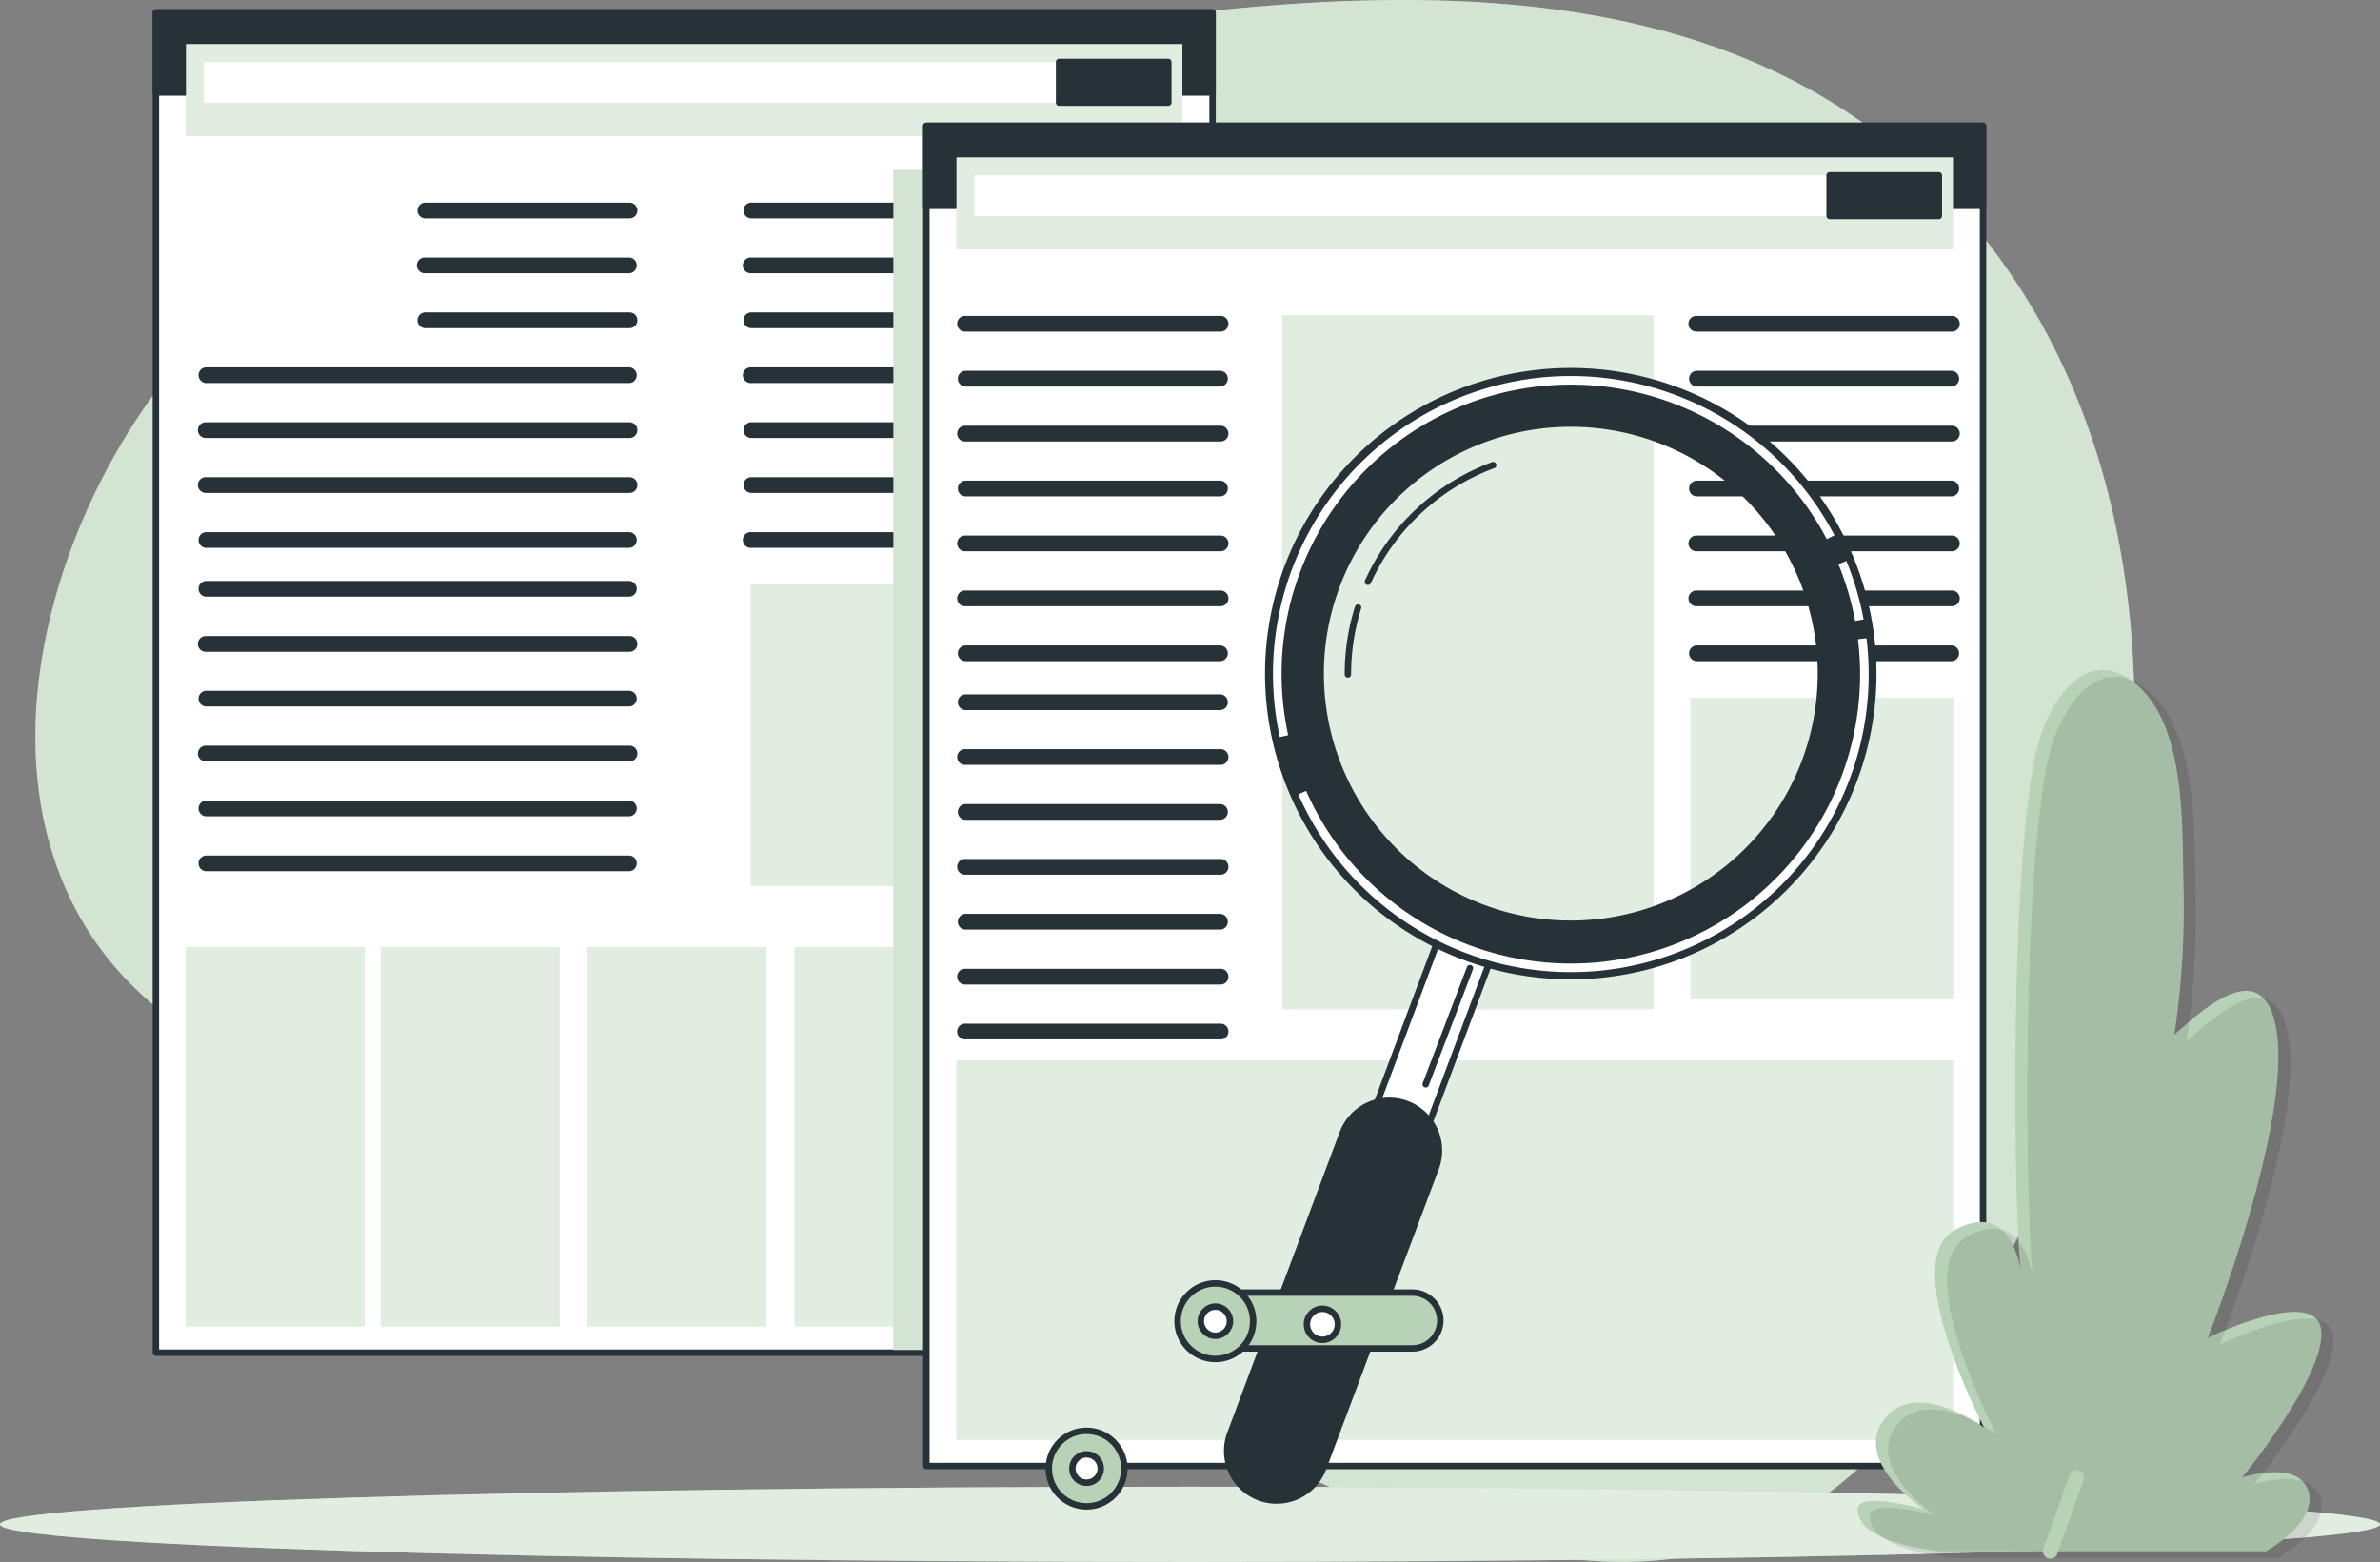 <svg xmlns="http://www.w3.org/2000/svg" width="276.975" height="181.799" viewBox="0 0 276.975 181.799"><rect x="0" y="0" width="276.975" height="181.799" fill="#808080" stroke="none"/><defs><style>.a,.l{fill:#b7d2b6;}.b,.c,.d,.f{fill:#fff;}.b{opacity:0.4;}.c{opacity:0.6;}.d,.e,.j,.l{stroke:#263238;stroke-width:0.75px;}.d,.e,.i,.j,.l{stroke-linecap:round;stroke-linejoin:round;}.e,.g{fill:#263238;}.h{opacity:0.1;}.i,.j,.k{fill:none;}.i{stroke:#b7d2b6;stroke-width:1.727px;}.k{stroke:#fff;stroke-miterlimit:10;}</style></defs><g transform="translate(-63.94 -91.254)"><g transform="translate(68.057 91.254)"><path class="a" d="M90.306,136.653C79.6,151.045,72.716,172.192,77.937,189.9c8.92,30.27,46.773,32.551,72.7,36.054,17.868,2.417,35.633,16.462,50.915,25.179,20.366,11.622,53.128,29.958,76.616,18.051,19.47-9.864,29.938-33.726,35.912-53.521,9.361-31,10.264-68.388-10.115-95.393C276.225,83.614,227.7,89.724,187.383,96c-26.985,4.2-53.216,8.3-77.207,22.6a68.755,68.755,0,0,0-19.87,18.058Z" transform="translate(-76.154 -91.254)"/><path class="b" d="M90.306,136.653C79.6,151.045,72.716,172.192,77.937,189.9c8.92,30.27,46.773,32.551,72.7,36.054,17.868,2.417,35.633,16.462,50.915,25.179,20.366,11.622,53.128,29.958,76.616,18.051,19.47-9.864,29.938-33.726,35.912-53.521,9.361-31,10.264-68.388-10.115-95.393C276.225,83.614,227.7,89.724,187.383,96c-26.985,4.2-53.216,8.3-77.207,22.6a68.755,68.755,0,0,0-19.87,18.058Z" transform="translate(-76.154 -91.254)"/></g><g transform="translate(63.94 264.295)"><path class="a" d="M50.94,410.819c0,2.417,61.987,4.379,138.487,4.379s138.487-1.962,138.487-4.379-61.987-4.379-138.453-4.379S50.94,408.4,50.94,410.819Z" transform="translate(-50.94 -406.44)"/><path class="c" d="M50.94,410.819c0,2.417,61.987,4.379,138.487,4.379s138.487-1.962,138.487-4.379-61.987-4.379-138.453-4.379S50.94,408.4,50.94,410.819Z" transform="translate(-50.94 -406.44)"/></g><g transform="translate(82.079 92.711)"><rect class="d" width="122.975" height="155.988"/><rect class="e" width="122.975" height="9.307"/><rect class="a" width="20.787" height="44.119" transform="translate(3.503 108.794)"/><rect class="c" width="20.787" height="44.119" transform="translate(3.503 108.794)"/><rect class="a" width="20.787" height="44.119" transform="translate(26.17 108.794)"/><rect class="c" width="20.787" height="44.119" transform="translate(26.17 108.794)"/><rect class="a" width="20.787" height="44.119" transform="translate(50.256 108.794)"/><rect class="c" width="20.787" height="44.119" transform="translate(50.256 108.794)"/><rect class="a" width="20.787" height="44.119" transform="translate(74.335 108.794)"/><rect class="c" width="20.787" height="44.119" transform="translate(74.335 108.794)"/><rect class="d" width="20.787" height="44.119" transform="translate(99.005 108.794)"/><rect class="a" width="115.949" height="10.692" transform="translate(3.51 3.679)"/><rect class="c" width="115.949" height="10.692" transform="translate(3.51 3.679)"/><rect class="f" width="112.236" height="4.732" transform="translate(5.594 5.757)"/><rect class="e" width="12.708" height="4.732" transform="translate(105.115 5.757)"/><path class="g" d="M166.327,127.823h-23.76a.916.916,0,1,1,0-1.833h23.76a.916.916,0,1,1,0,1.833Z" transform="translate(-111.21 -103.866)"/><path class="g" d="M166.289,137.235h-23.76a.916.916,0,1,1,0-1.826h23.76a.916.916,0,0,1,0,1.826Z" transform="translate(-111.173 -106.889)"/><path class="g" d="M166.327,146.653h-23.76a.916.916,0,1,1,0-1.833h23.76a.916.916,0,0,1,0,1.833Z" transform="translate(-111.21 -109.913)"/><path class="g" d="M154.276,156.066H104.964a.916.916,0,0,1,0-1.826h49.312a.916.916,0,0,1,0,1.826Z" transform="translate(-99.159 -112.938)"/><path class="g" d="M154.239,165.483H104.926a.916.916,0,0,1,0-1.833h49.312a.916.916,0,0,1,0,1.833Z" transform="translate(-99.122 -115.96)"/><path class="g" d="M154.239,174.9H104.926a.916.916,0,0,1,0-1.833h49.312a.916.916,0,1,1,0,1.833Z" transform="translate(-99.122 -118.985)"/><path class="g" d="M154.276,184.316H104.964a.916.916,0,0,1,0-1.826h49.312a.916.916,0,0,1,0,1.826Z" transform="translate(-99.159 -122.01)"/><path class="g" d="M154.276,192.686H104.964a.916.916,0,0,1,0-1.826h49.312a.916.916,0,0,1,0,1.826Z" transform="translate(-99.16 -124.698)"/><path class="g" d="M154.239,202.133H104.926a.916.916,0,1,1,0-1.833h49.312a.916.916,0,1,1,0,1.833Z" transform="translate(-99.122 -127.73)"/><path class="g" d="M154.276,211.516H104.964a.916.916,0,0,1,0-1.826h49.312a.916.916,0,0,1,0,1.826Z" transform="translate(-99.16 -130.745)"/><path class="g" d="M154.239,220.933H104.926a.916.916,0,0,1,0-1.833h49.312a.916.916,0,1,1,0,1.833Z" transform="translate(-99.122 -133.767)"/><path class="g" d="M154.276,230.346H104.964a.916.916,0,0,1,0-1.826h49.312a.916.916,0,0,1,0,1.826Z" transform="translate(-99.16 -136.792)"/><path class="g" d="M154.276,239.766H104.964a.916.916,0,0,1,0-1.826h49.312a.916.916,0,0,1,0,1.826Z" transform="translate(-99.159 -139.818)"/><path class="g" d="M247.748,127.823H198.456a.916.916,0,1,1,0-1.833h49.292a.916.916,0,1,1,0,1.833Z" transform="translate(-129.158 -103.866)"/><path class="g" d="M247.711,137.235H198.419a.916.916,0,1,1,0-1.826h49.292a.916.916,0,1,1,0,1.826Z" transform="translate(-129.121 -106.889)"/><path class="g" d="M247.748,146.653H198.456a.916.916,0,0,1,0-1.833h49.292a.916.916,0,1,1,0,1.833Z" transform="translate(-129.158 -109.913)"/><path class="g" d="M247.711,156.065H198.419a.916.916,0,1,1,0-1.826h49.292a.916.916,0,1,1,0,1.826Z" transform="translate(-129.121 -112.937)"/><path class="g" d="M247.748,165.483H198.456a.916.916,0,0,1,0-1.833h49.292a.916.916,0,1,1,0,1.833Z" transform="translate(-129.158 -115.96)"/><path class="g" d="M247.748,174.9H198.456a.916.916,0,0,1,0-1.833h49.292a.916.916,0,1,1,0,1.833Z" transform="translate(-129.158 -118.985)"/><path class="g" d="M247.711,184.315H198.419a.916.916,0,1,1,0-1.826h49.292a.916.916,0,1,1,0,1.826Z" transform="translate(-129.121 -122.009)"/><rect class="a" width="50.236" height="35.036" transform="translate(69.244 66.603)"/><rect class="c" width="50.236" height="35.036" transform="translate(69.244 66.603)"/><rect class="a" width="51.2" height="137.34" transform="translate(85.835 18.329)"/><rect class="b" width="51.2" height="137.34" transform="translate(85.835 18.329)"/><rect class="d" width="122.975" height="155.988" transform="translate(89.664 13.19)"/><rect class="e" width="122.975" height="9.307" transform="translate(89.664 13.19)"/><rect class="a" width="43.182" height="80.723" transform="translate(131.088 35.28)"/><rect class="c" width="43.182" height="80.723" transform="translate(131.088 35.28)"/><rect class="a" width="115.949" height="44.119" transform="translate(93.18 121.978)"/><rect class="c" width="115.949" height="44.119" transform="translate(93.18 121.978)"/><rect class="a" width="115.949" height="10.692" transform="translate(93.18 16.87)"/><rect class="c" width="115.949" height="10.692" transform="translate(93.18 16.87)"/><rect class="f" width="112.236" height="4.732" transform="translate(95.264 18.947)"/><rect class="e" width="12.708" height="4.732" transform="translate(194.785 18.947)"/><path class="g" d="M264.751,147.245H235.159a.916.916,0,1,1,0-1.826h29.591a.916.916,0,1,1,0,1.826Z" transform="translate(-140.92 -110.104)"/><path class="g" d="M264.788,156.663H235.2a.916.916,0,1,1,0-1.833h29.591a.916.916,0,1,1,0,1.833Z" transform="translate(-140.957 -113.128)"/><path class="g" d="M264.751,166.075H235.159a.916.916,0,1,1,0-1.826h29.591a.916.916,0,1,1,0,1.826Z" transform="translate(-140.92 -116.151)"/><path class="g" d="M264.788,175.493H235.2a.916.916,0,1,1,0-1.833h29.591a.916.916,0,1,1,0,1.833Z" transform="translate(-140.957 -119.175)"/><path class="g" d="M264.751,184.9H235.159a.916.916,0,1,1,0-1.826h29.592a.916.916,0,1,1,0,1.826Z" transform="translate(-140.92 -122.198)"/><path class="g" d="M264.751,194.325H235.159a.916.916,0,1,1,0-1.826h29.592a.916.916,0,1,1,0,1.826Z" transform="translate(-140.92 -125.223)"/><path class="g" d="M264.788,203.743H235.2a.916.916,0,1,1,0-1.833h29.591a.916.916,0,1,1,0,1.833Z" transform="translate(-140.957 -128.247)"/><path class="g" d="M264.788,212.133H235.2a.916.916,0,1,1,0-1.833h29.591a.916.916,0,1,1,0,1.833Z" transform="translate(-140.957 -130.941)"/><path class="g" d="M264.751,221.525H235.159a.916.916,0,1,1,0-1.826h29.591a.916.916,0,1,1,0,1.826Z" transform="translate(-140.92 -133.958)"/><path class="g" d="M264.788,230.943H235.2a.916.916,0,1,1,0-1.833h29.591a.916.916,0,1,1,0,1.833Z" transform="translate(-140.957 -136.982)"/><path class="g" d="M264.751,240.355H235.159a.916.916,0,1,1,0-1.826h29.591a.916.916,0,1,1,0,1.826Z" transform="translate(-140.92 -140.005)"/><path class="g" d="M264.788,249.773H235.2a.916.916,0,1,1,0-1.833h29.591a.916.916,0,1,1,0,1.833Z" transform="translate(-140.957 -143.029)"/><path class="g" d="M264.751,259.185H235.159a.916.916,0,1,1,0-1.826h29.591a.916.916,0,1,1,0,1.826Z" transform="translate(-140.92 -146.052)"/><path class="g" d="M264.751,268.6H235.159a.916.916,0,1,1,0-1.826h29.592a.916.916,0,1,1,0,1.826Z" transform="translate(-140.92 -149.078)"/><path class="g" d="M390.087,147.245H360.529a.916.916,0,1,1,0-1.826h29.592a.916.916,0,1,1,0,1.826Z" transform="translate(-181.181 -110.104)"/><path class="g" d="M390.124,156.663H360.566a.916.916,0,1,1,0-1.833h29.591a.916.916,0,1,1,0,1.833Z" transform="translate(-181.218 -113.128)"/><path class="g" d="M390.087,166.075H360.529a.916.916,0,1,1,0-1.826h29.592a.916.916,0,1,1,0,1.826Z" transform="translate(-181.181 -116.151)"/><path class="g" d="M390.124,175.493H360.566a.916.916,0,1,1,0-1.833h29.591a.916.916,0,1,1,0,1.833Z" transform="translate(-181.218 -119.175)"/><path class="g" d="M390.087,184.9H360.529a.916.916,0,1,1,0-1.826h29.591a.916.916,0,1,1,0,1.826Z" transform="translate(-181.181 -122.198)"/><path class="g" d="M390.087,194.325H360.529a.916.916,0,1,1,0-1.826h29.591a.916.916,0,1,1,0,1.826Z" transform="translate(-181.181 -125.223)"/><path class="g" d="M390.124,203.743H360.566a.916.916,0,1,1,0-1.833h29.591a.916.916,0,1,1,0,1.833Z" transform="translate(-181.218 -128.247)"/><rect class="a" width="30.542" height="35.036" transform="translate(178.608 79.786)"/><rect class="c" width="30.542" height="35.036" transform="translate(178.608 79.786)"/></g><g transform="translate(268.542 210.942)"><path class="a" d="M409.394,292.563c-.183-6.9.353-18.669-5.7-23.516-5.315-4.256-9.45,1.521-10.936,6.178-3.618,11.3-3.231,53.84-2.295,62.408,0,0-.923-8.581-7.664-4.9s3.394,22.993,3.394,22.993-7.97-5.825-11.649-.923,4.6,10.427,4.6,10.427-7.664-2.145-7.664,0,2.451,3.985,9.5,4.908H419s6.11-3.394,4.908-7.053-7.691-1.541-7.691-1.541,9.81-11.955,9.192-17.168-13.183.916-13.183.916,9.816-24.833,7.977-35.871c-1.453-8.7-8.2-2.715-11.873.6A100.14,100.14,0,0,0,409.394,292.563Z" transform="translate(-359.891 -309.265)"/><path class="h" d="M409.394,292.563c-.183-6.9.353-18.669-5.7-23.516-5.315-4.256-9.45,1.521-10.936,6.178-3.618,11.3-3.231,53.84-2.295,62.408,0,0-.923-8.581-7.664-4.9s3.394,22.993,3.394,22.993-7.97-5.825-11.649-.923,4.6,10.427,4.6,10.427-7.664-2.145-7.664,0,2.451,3.985,9.5,4.908H419s6.11-3.394,4.908-7.053-7.691-1.541-7.691-1.541,9.81-11.955,9.192-17.168-13.183.916-13.183.916,9.816-24.833,7.977-35.871c-1.453-8.7-8.2-2.715-11.873.6A100.14,100.14,0,0,0,409.394,292.563Z" transform="translate(-358.48 -308.487)"/><line class="i" y1="8.581" x2="3.062" transform="translate(34.004 52.292)"/></g><g transform="translate(185.992 134.448)"><path class="d" d="M305.54,278.427a3.252,3.252,0,0,1-1.908-4.182l9.165-24.5a3.26,3.26,0,1,1,6.11,2.274l-9.165,24.5a3.252,3.252,0,0,1-4.2,1.908Z" transform="translate(-267.076 -184.664)"/><line class="j" x1="5.146" y2="13.523" transform="translate(43.868 69.494)"/><path class="e" d="M284.221,326.162a5.777,5.777,0,0,1-3.394-7.434l13.082-34.982a5.784,5.784,0,1,1,10.828,4.073l-13.109,34.948a5.777,5.777,0,0,1-7.406,3.394Z" transform="translate(-259.701 -195.061)"/><path class="e" d="M335.038,157.12a35.206,35.206,0,1,0,20.644,45.307,35.206,35.206,0,0,0-20.644-45.307Zm-22.531,60.242A29.11,29.11,0,1,1,349.973,200.3,29.11,29.11,0,0,1,312.506,217.362Z" transform="translate(-261.958 -154.881)"/><path class="j" d="M304.59,184.577A25.872,25.872,0,0,1,319.172,171" transform="translate(-267.45 -160.057)"/><path class="j" d="M301.16,203.2a25.8,25.8,0,0,1,1.181-7.787" transform="translate(-266.348 -167.896)"/><path class="k" d="M289.83,197.869a34.16,34.16,0,0,1,63.616-23.149" transform="translate(-262.458 -155.387)"/><path class="k" d="M358.5,200.76a34.16,34.16,0,0,1-65.171,17.915" transform="translate(-263.834 -169.614)"/><path class="k" d="M385.93,187.71a34.086,34.086,0,0,1,1.975,6.7" transform="translate(-293.571 -165.424)"/><path class="l" d="M303.008,316.123a3.252,3.252,0,0,1-3.252,3.252H276.832a3.252,3.252,0,1,1,0-6.5h22.925a3.252,3.252,0,0,1,3.252,3.245Z" transform="translate(-257.443 -205.619)"/><circle class="d" cx="1.806" cy="1.806" r="1.806" transform="translate(30.04 109.14)"/><circle class="l" cx="4.399" cy="4.399" r="4.399" transform="translate(0 123.342)"/><path class="d" d="M257.229,342.266a1.65,1.65,0,1,0-1.65,1.643,1.65,1.65,0,0,0,1.65-1.643Z" transform="translate(-251.181 -214.526)"/><circle class="l" cx="4.399" cy="4.399" r="4.399" transform="translate(14.989 106.187)"/><circle class="d" cx="1.697" cy="1.697" r="1.697" transform="translate(17.691 108.889)"/></g></g></svg>